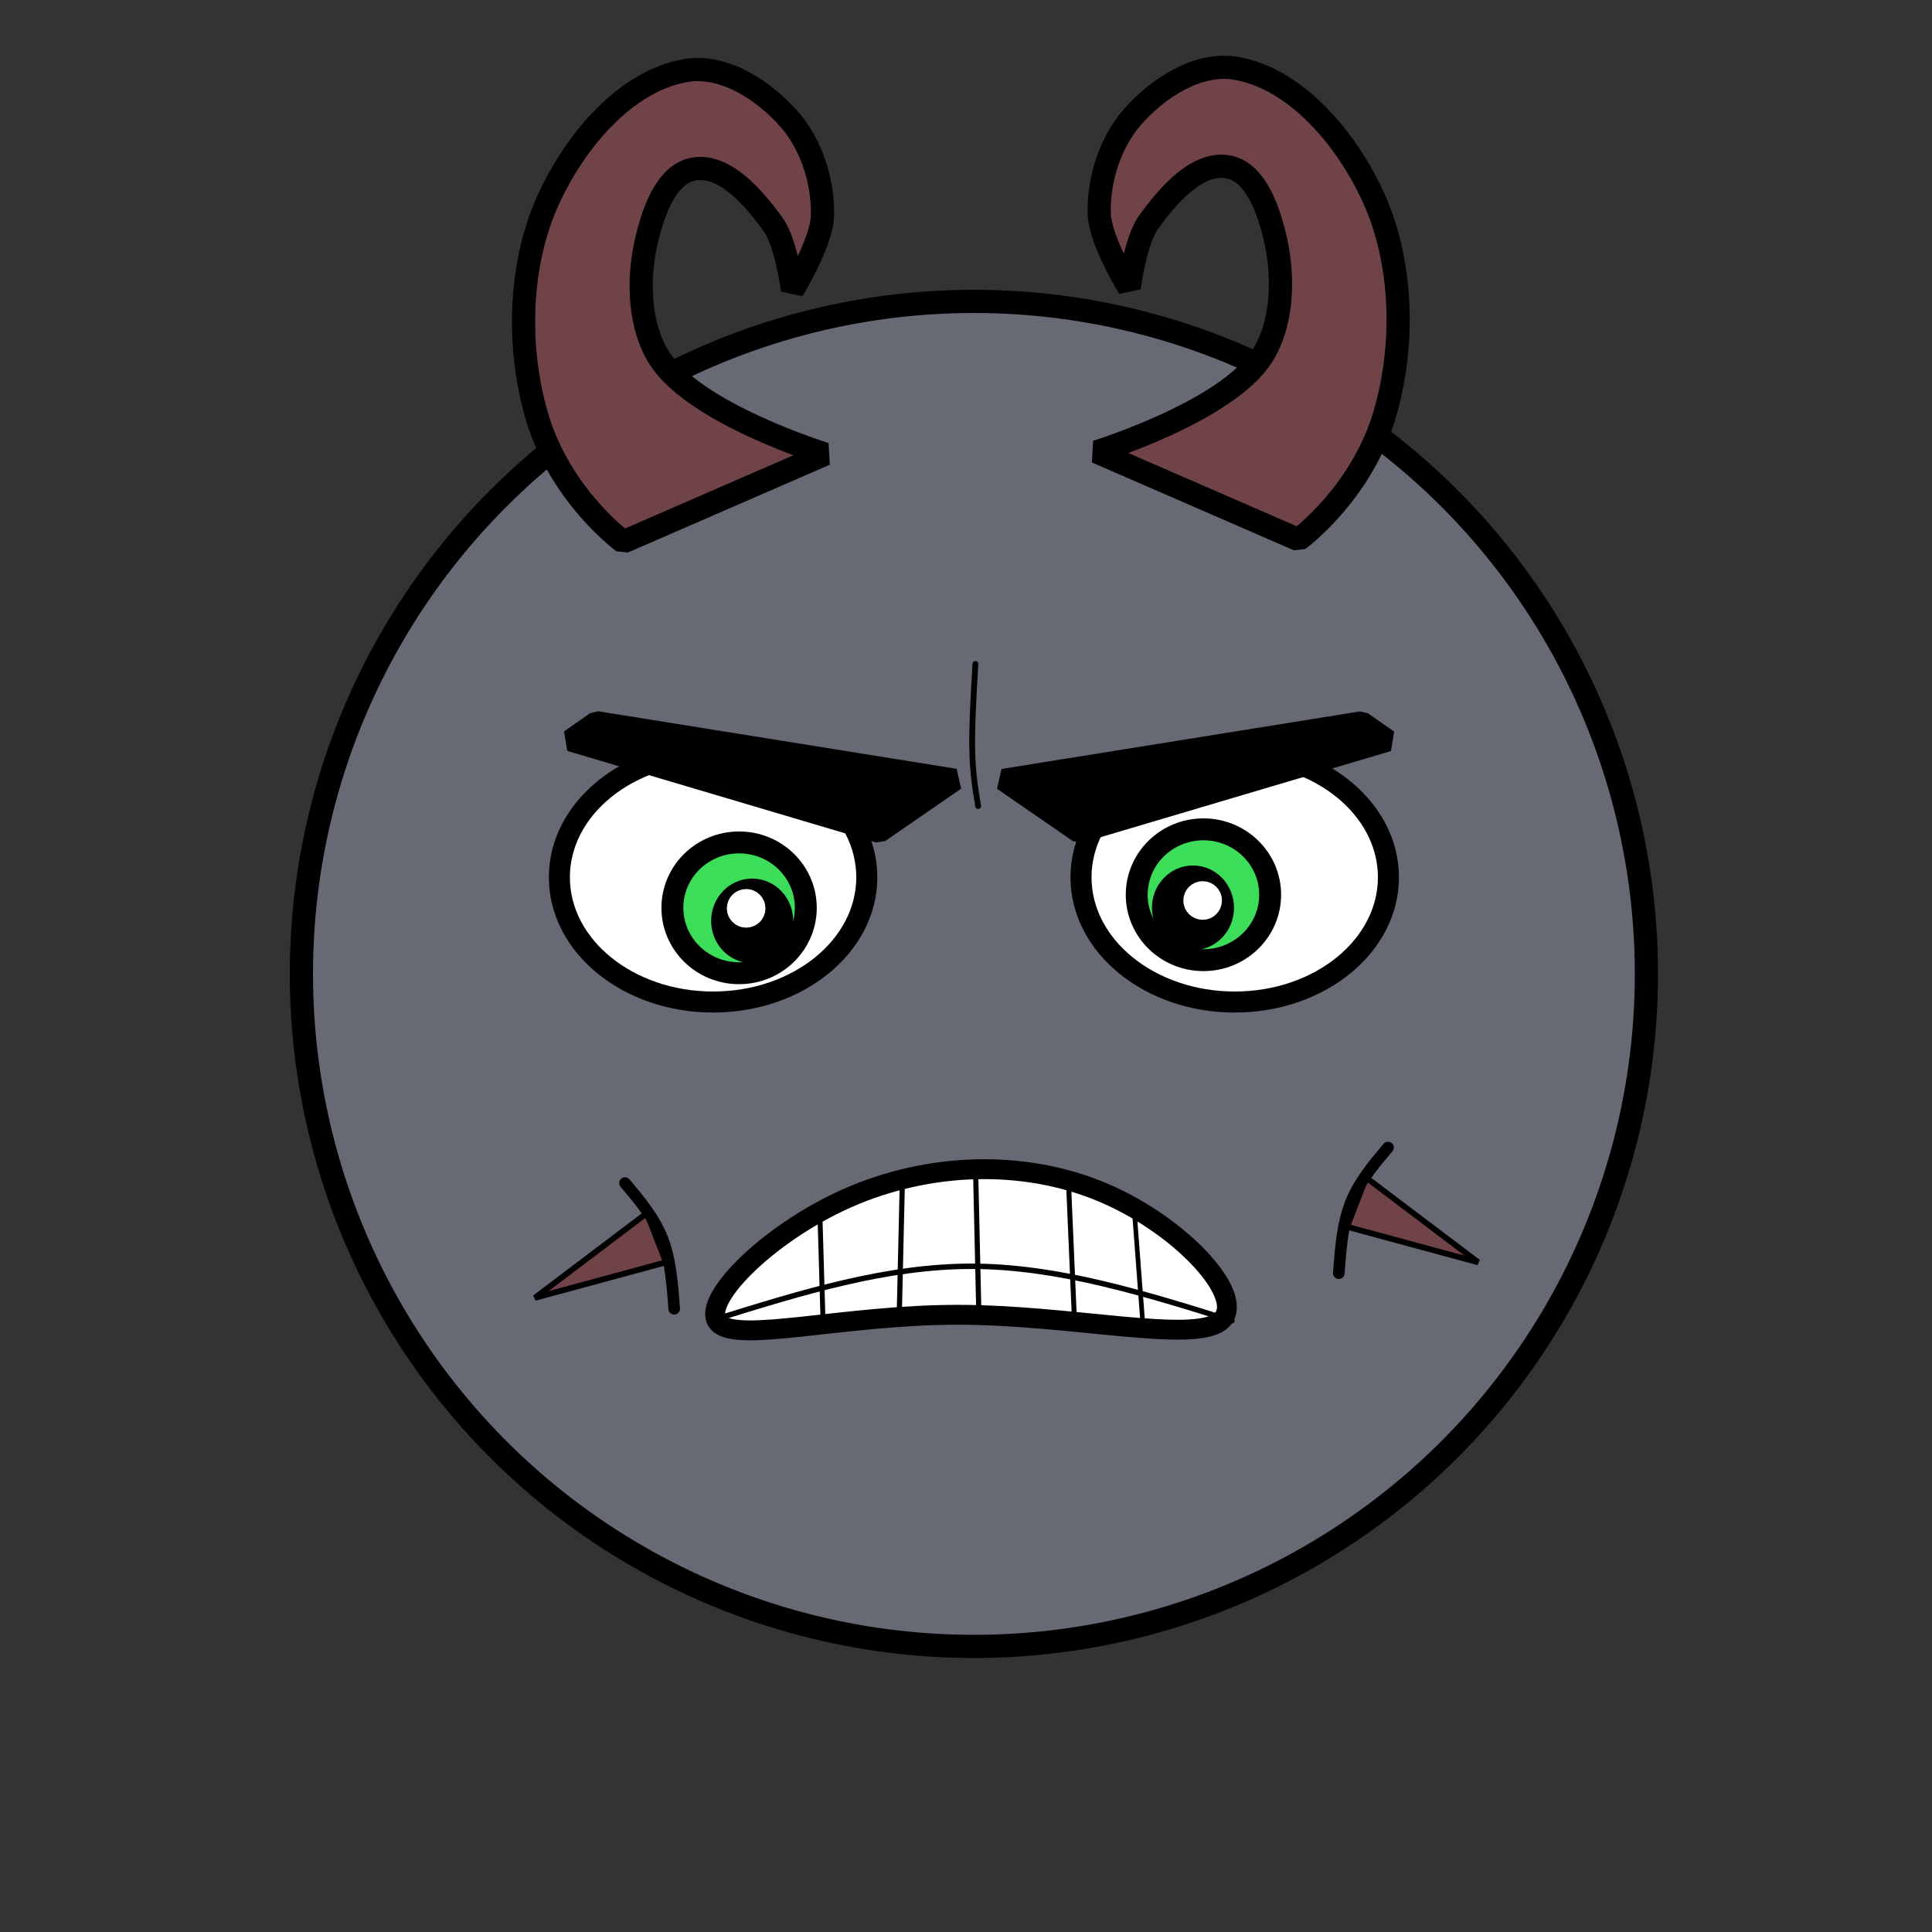 <?xml version="1.0" encoding="UTF-8" standalone="no"?>
<!-- Created with Inkscape (http://www.inkscape.org/) -->

<svg
   width="1000"
   height="1000"
   viewBox="0 0 264.583 264.583"
   version="1.1"
   id="svg5"
   sodipodi:docname="Head_Spike.svg"
   inkscape:version="1.2.1 (9c6d41e410, 2022-07-14)"
   xmlns:inkscape="http://www.inkscape.org/namespaces/inkscape"
   xmlns:sodipodi="http://sodipodi.sourceforge.net/DTD/sodipodi-0.dtd"
   xmlns="http://www.w3.org/2000/svg"
   xmlns:svg="http://www.w3.org/2000/svg">
  <rect x="0" y="0" width="264.583" height="264.583" fill="#333333" stroke="none"/>
  <sodipodi:namedview
     id="namedview10119"
     pagecolor="#ffffff"
     bordercolor="#000000"
     borderopacity="0.25"
     inkscape:showpageshadow="2"
     inkscape:pageopacity="0.0"
     inkscape:pagecheckerboard="0"
     inkscape:deskcolor="#d1d1d1"
     showgrid="false"
     inkscape:zoom="0.70710678"
     inkscape:cx="695.79307"
     inkscape:cy="538.81537"
     inkscape:window-width="1920"
     inkscape:window-height="1009"
     inkscape:window-x="-8"
     inkscape:window-y="-8"
     inkscape:window-maximized="1"
     inkscape:current-layer="layer1" />
  <defs
     id="defs2">
    <inkscape:path-effect
       effect="bspline"
       id="path-effect8473"
       is_visible="true"
       lpeversion="1"
       weight="33.333"
       steps="2"
       helper_size="0"
       apply_no_weight="true"
       apply_with_weight="true"
       only_selected="false" />
    <inkscape:path-effect
       effect="bspline"
       id="path-effect7595"
       is_visible="true"
       lpeversion="1"
       weight="33.333"
       steps="2"
       helper_size="0"
       apply_no_weight="true"
       apply_with_weight="true"
       only_selected="false" />
    <inkscape:path-effect
       effect="bspline"
       id="path-effect7537"
       is_visible="true"
       lpeversion="1"
       weight="33.333"
       steps="2"
       helper_size="0"
       apply_no_weight="true"
       apply_with_weight="true"
       only_selected="false" />
    <inkscape:path-effect
       effect="bspline"
       id="path-effect7502"
       is_visible="true"
       lpeversion="1"
       weight="33.333"
       steps="2"
       helper_size="0"
       apply_no_weight="true"
       apply_with_weight="true"
       only_selected="false" />
    <inkscape:path-effect
       effect="bspline"
       id="path-effect7502-0"
       is_visible="true"
       lpeversion="1"
       weight="33.333"
       steps="2"
       helper_size="0"
       apply_no_weight="true"
       apply_with_weight="true"
       only_selected="false" />
  </defs>
  <g
     id="layer1"
     transform="translate(-38.693,-38.693)">
    <circle
       style="opacity:1;fill:#676974;fill-opacity:1;stroke:#000000;stroke-width:3.175;stroke-linecap:round;stroke-miterlimit:0;stroke-dasharray:none;stroke-opacity:1;paint-order:stroke fill markers"
       id="path234"
       cx="172.067"
       cy="172.067"
       r="92.099" />
    <ellipse
       style="opacity:1;fill:#ffffff;fill-opacity:1;stroke:#000000;stroke-width:2.88;stroke-linecap:round;stroke-miterlimit:0;stroke-dasharray:none;stroke-opacity:1;paint-order:stroke fill markers"
       id="path950"
       cx="136.348"
       cy="158.837"
       rx="21.05"
       ry="17.081" />
    <ellipse
       style="fill:#ffffff;fill-opacity:1;stroke:#000000;stroke-width:2.88;stroke-linecap:round;stroke-miterlimit:0;stroke-dasharray:none;stroke-opacity:1;paint-order:stroke fill markers"
       id="path950-0"
       cx="207.785"
       cy="158.837"
       rx="21.05"
       ry="17.081" />
    <ellipse
       style="opacity:1;mix-blend-mode:normal;fill:#3bdd59;fill-opacity:1;stroke:#000000;stroke-width:3;stroke-linecap:round;stroke-miterlimit:0;stroke-dasharray:none;stroke-opacity:1;paint-order:stroke fill markers"
       id="path1243"
       cx="139.91"
       cy="163.017"
       rx="9.136"
       ry="8.957" />
    <ellipse
       style="mix-blend-mode:normal;fill:#3cdd59;fill-opacity:1;stroke:#000000;stroke-width:3;stroke-linecap:round;stroke-miterlimit:0;stroke-dasharray:none;stroke-opacity:1;paint-order:stroke fill markers"
       id="path1243-7"
       cx="203.501"
       cy="161.226"
       rx="9.136"
       ry="8.957" />
    <ellipse
       style="fill:#000000;fill-opacity:1;stroke:#000000;stroke-width:3;stroke-linecap:round;stroke-miterlimit:0;stroke-dasharray:none;stroke-opacity:1;paint-order:stroke fill markers"
       id="path2461"
       cx="141.701"
       cy="164.809"
       rx="4.12"
       ry="4.299" />
    <ellipse
       style="fill:#ffffff;fill-opacity:1;stroke:#ffffff;stroke-width:2.526;stroke-linecap:round;stroke-miterlimit:0;stroke-dasharray:none;stroke-opacity:1;paint-order:stroke fill markers"
       id="path3139"
       cx="140.876"
       cy="163.089"
       rx="1.383"
       ry="1.383" />
    <ellipse
       style="fill:#000000;fill-opacity:1;stroke:#000000;stroke-width:3;stroke-linecap:round;stroke-miterlimit:0;stroke-dasharray:none;stroke-opacity:1;paint-order:stroke fill markers"
       id="path2461-6"
       cx="202.068"
       cy="163.017"
       rx="4.12"
       ry="4.299" />
    <ellipse
       style="fill:#ffffff;fill-opacity:1;stroke:#ffffff;stroke-width:2.526;stroke-linecap:round;stroke-miterlimit:0;stroke-dasharray:none;stroke-opacity:1;paint-order:stroke fill markers"
       id="path3139-8"
       cx="203.393"
       cy="162.014"
       rx="1.383"
       ry="1.383" />
    <path
       style="opacity:1;fill:#000000;fill-opacity:1;stroke:#000000;stroke-width:3;stroke-linecap:round;stroke-miterlimit:0;stroke-dasharray:none;stroke-opacity:1;paint-order:stroke fill markers"
       d="m 116.802,140.089 42.275,12.539 10.39,-7.165 -49.082,-7.882 z"
       id="path6340" />
    <path
       style="fill:#000000;fill-opacity:1;stroke:#000000;stroke-width:3;stroke-linecap:round;stroke-miterlimit:0;stroke-dasharray:none;stroke-opacity:1;paint-order:stroke fill markers"
       d="m 228.754,140.11 -42.275,12.539 -10.39,-7.165 49.082,-7.882 z"
       id="path6340-0" />
    <path
       style="fill:#704349;fill-opacity:1;stroke:#000000;stroke-width:3.175;stroke-linecap:round;stroke-miterlimit:0;paint-order:stroke fill markers;stroke-dasharray:none"
       d="m 124.044,112.905 c 0,0 -8.583,-6.256 -11.796,-17.111 -2.791,-9.428 -2.534,-20.77 1.489,-29.66 3.684,-8.14 10.706,-16.456 18.98,-17.796 5.098,-0.826 10.615,2.706 14.142,6.779 2.947,3.403 4.592,8.471 4.466,13.135 -0.1,3.697 -4.094,10.169 -4.094,10.169 0,0 -0.85,-6.436 -2.605,-8.898 -2.69,-3.773 -6.86,-8.609 -11.165,-7.627 -3.692,0.843 -5.457,6.191 -6.327,10.169 -1.121,5.127 -0.901,11.341 1.861,15.678 4.873,7.651 22.702,13.135 22.702,13.135 z"
       id="path7265"
       sodipodi:nodetypes="cssssscsssscc" />
    <path
       style="fill:#704349;fill-opacity:1;stroke:#000000;stroke-width:3.175;stroke-linecap:round;stroke-miterlimit:0;paint-order:stroke fill markers;stroke-dasharray:none"
       d="m 216.513,112.597 c 0,0 8.583,-6.256 11.796,-17.111 2.791,-9.428 2.534,-20.77 -1.489,-29.66 -3.684,-8.14 -10.706,-16.456 -18.98,-17.796 -5.098,-0.826 -10.615,2.706 -14.142,6.779 -2.947,3.403 -4.592,8.471 -4.466,13.135 0.1,3.697 4.094,10.169 4.094,10.169 0,0 0.85,-6.436 2.605,-8.898 2.69,-3.773 6.86,-8.609 11.165,-7.627 3.692,0.843 5.457,6.191 6.327,10.169 1.121,5.127 0.901,11.341 -1.861,15.678 -4.873,7.651 -22.702,13.135 -22.702,13.135 z"
       id="path7265-9"
       sodipodi:nodetypes="cssssscsssscc" />
    <path
       style="fill:#704349;fill-opacity:1;stroke:#000000;stroke-width:0.794;stroke-linecap:round;stroke-miterlimit:0;paint-order:stroke fill markers"
       d="m 225.782,199.963 15.341,11.6 -17.961,-4.864 z"
       id="path7498" />
    <path
       style="fill:none;fill-opacity:1;stroke:#000000;stroke-width:1.587;stroke-linecap:round;stroke-miterlimit:0;stroke-dasharray:none;paint-order:stroke fill markers"
       d="m 228.775,195.847 c -1.996,2.37 -3.991,4.74 -5.114,7.608 -1.123,2.869 -1.372,6.236 -1.621,9.604"
       id="path7500"
       inkscape:path-effect="#path-effect7502"
       inkscape:original-d="m 228.77506,195.84745 c -1.99535,2.37006 -3.99096,4.73985 -5.98684,7.10937 -0.24919,3.36793 -0.49864,6.73546 -0.74835,10.10279" />
    <path
       style="fill:#704349;fill-opacity:1;stroke:#000000;stroke-width:0.794;stroke-linecap:round;stroke-miterlimit:0;paint-order:stroke fill markers"
       d="m 127.283,204.828 -15.341,11.6 17.961,-4.864 z"
       id="path7498-3" />
    <path
       style="fill:none;fill-opacity:1;stroke:#000000;stroke-width:1.587;stroke-linecap:round;stroke-miterlimit:0;stroke-dasharray:none;paint-order:stroke fill markers"
       d="m 124.289,200.712 c 1.996,2.37 3.991,4.74 5.114,7.608 1.123,2.869 1.372,6.236 1.621,9.604"
       id="path7500-0"
       inkscape:path-effect="#path-effect7502-0"
       inkscape:original-d="m 124.28947,200.71175 c 1.99535,2.37006 3.99096,4.73985 5.98684,7.10937 0.24919,3.36793 0.49864,6.73546 0.74835,10.10279" />
    <path
       style="fill:#ffffff;fill-opacity:1;stroke:#000000;stroke-width:2.722;stroke-linecap:round;stroke-miterlimit:0;stroke-dasharray:none;paint-order:stroke fill markers"
       d="m 137.099,219.898 c -2.688,-2.756 6.47,-12.174 17.619,-17.113 11.149,-4.939 24.288,-5.398 35.237,-0.689 10.949,4.709 19.709,14.587 15.827,17.573 -3.882,2.986 -20.405,-0.919 -35.934,-0.919 -15.528,-6e-5 -30.061,3.905 -32.749,1.148 z"
       id="path7535" />
    <path
       style="fill:#ffffff;fill-opacity:1;stroke:#000000;stroke-width:0.707;stroke-linecap:round;stroke-miterlimit:0;stroke-dasharray:none;paint-order:stroke fill markers"
       d="m 172.292,198.67 0.46,20.292"
       id="path7651" />
    <path
       style="fill:#ffffff;fill-opacity:1;stroke:#000000;stroke-width:0.709;stroke-linecap:round;stroke-miterlimit:0;stroke-dasharray:none;paint-order:stroke fill markers"
       d="m 162.275,200.168 -0.459,19.917"
       id="path7653" />
    <path
       style="fill:#ffffff;fill-opacity:1;stroke:#000000;stroke-width:0.679;stroke-linecap:round;stroke-miterlimit:0;stroke-dasharray:none;paint-order:stroke fill markers"
       d="m 185,200.153 0.863,19.946"
       id="path7655" />
    <path
       style="fill:#ffffff;fill-opacity:1;stroke:#000000;stroke-width:0.632;stroke-linecap:round;stroke-miterlimit:0;stroke-dasharray:none;paint-order:stroke fill markers"
       d="m 193.957,203.497 1.284,17"
       id="path7657" />
    <path
       style="fill:#ffffff;fill-opacity:1;stroke:#000000;stroke-width:0.672;stroke-linecap:round;stroke-miterlimit:0;stroke-dasharray:none;paint-order:stroke fill markers"
       d="m 150.946,203.891 0.496,16.96"
       id="path7659" />
    <path
       style="fill:none;fill-opacity:1;stroke:#000000;stroke-width:0.743;stroke-linecap:round;stroke-miterlimit:0;stroke-dasharray:none;paint-order:stroke fill markers"
       d="m 136.889,219.299 c 11.644,-3.618 23.288,-7.235 35.041,-7.191 11.753,0.045 23.615,3.751 35.476,7.458"
       id="path7593"
       sodipodi:nodetypes="ccc" />
    <path
       style="fill:none;fill-opacity:1;stroke:#000000;stroke-width:0.794;stroke-linecap:round;stroke-miterlimit:0;stroke-dasharray:none;paint-order:stroke fill markers"
       d="m 172.274,129.618 c -0.249,4.241 -0.499,8.482 -0.437,11.725 0.062,3.243 0.437,5.488 0.811,7.733"
       id="path8471"
       inkscape:path-effect="#path-effect8473"
       inkscape:original-d="m 172.27428,129.61806 c -0.24919,4.24094 -0.49864,8.48162 -0.74836,12.72203 0.37445,2.24538 0.74862,4.49039 1.12254,6.73519" />
  </g>
</svg>
